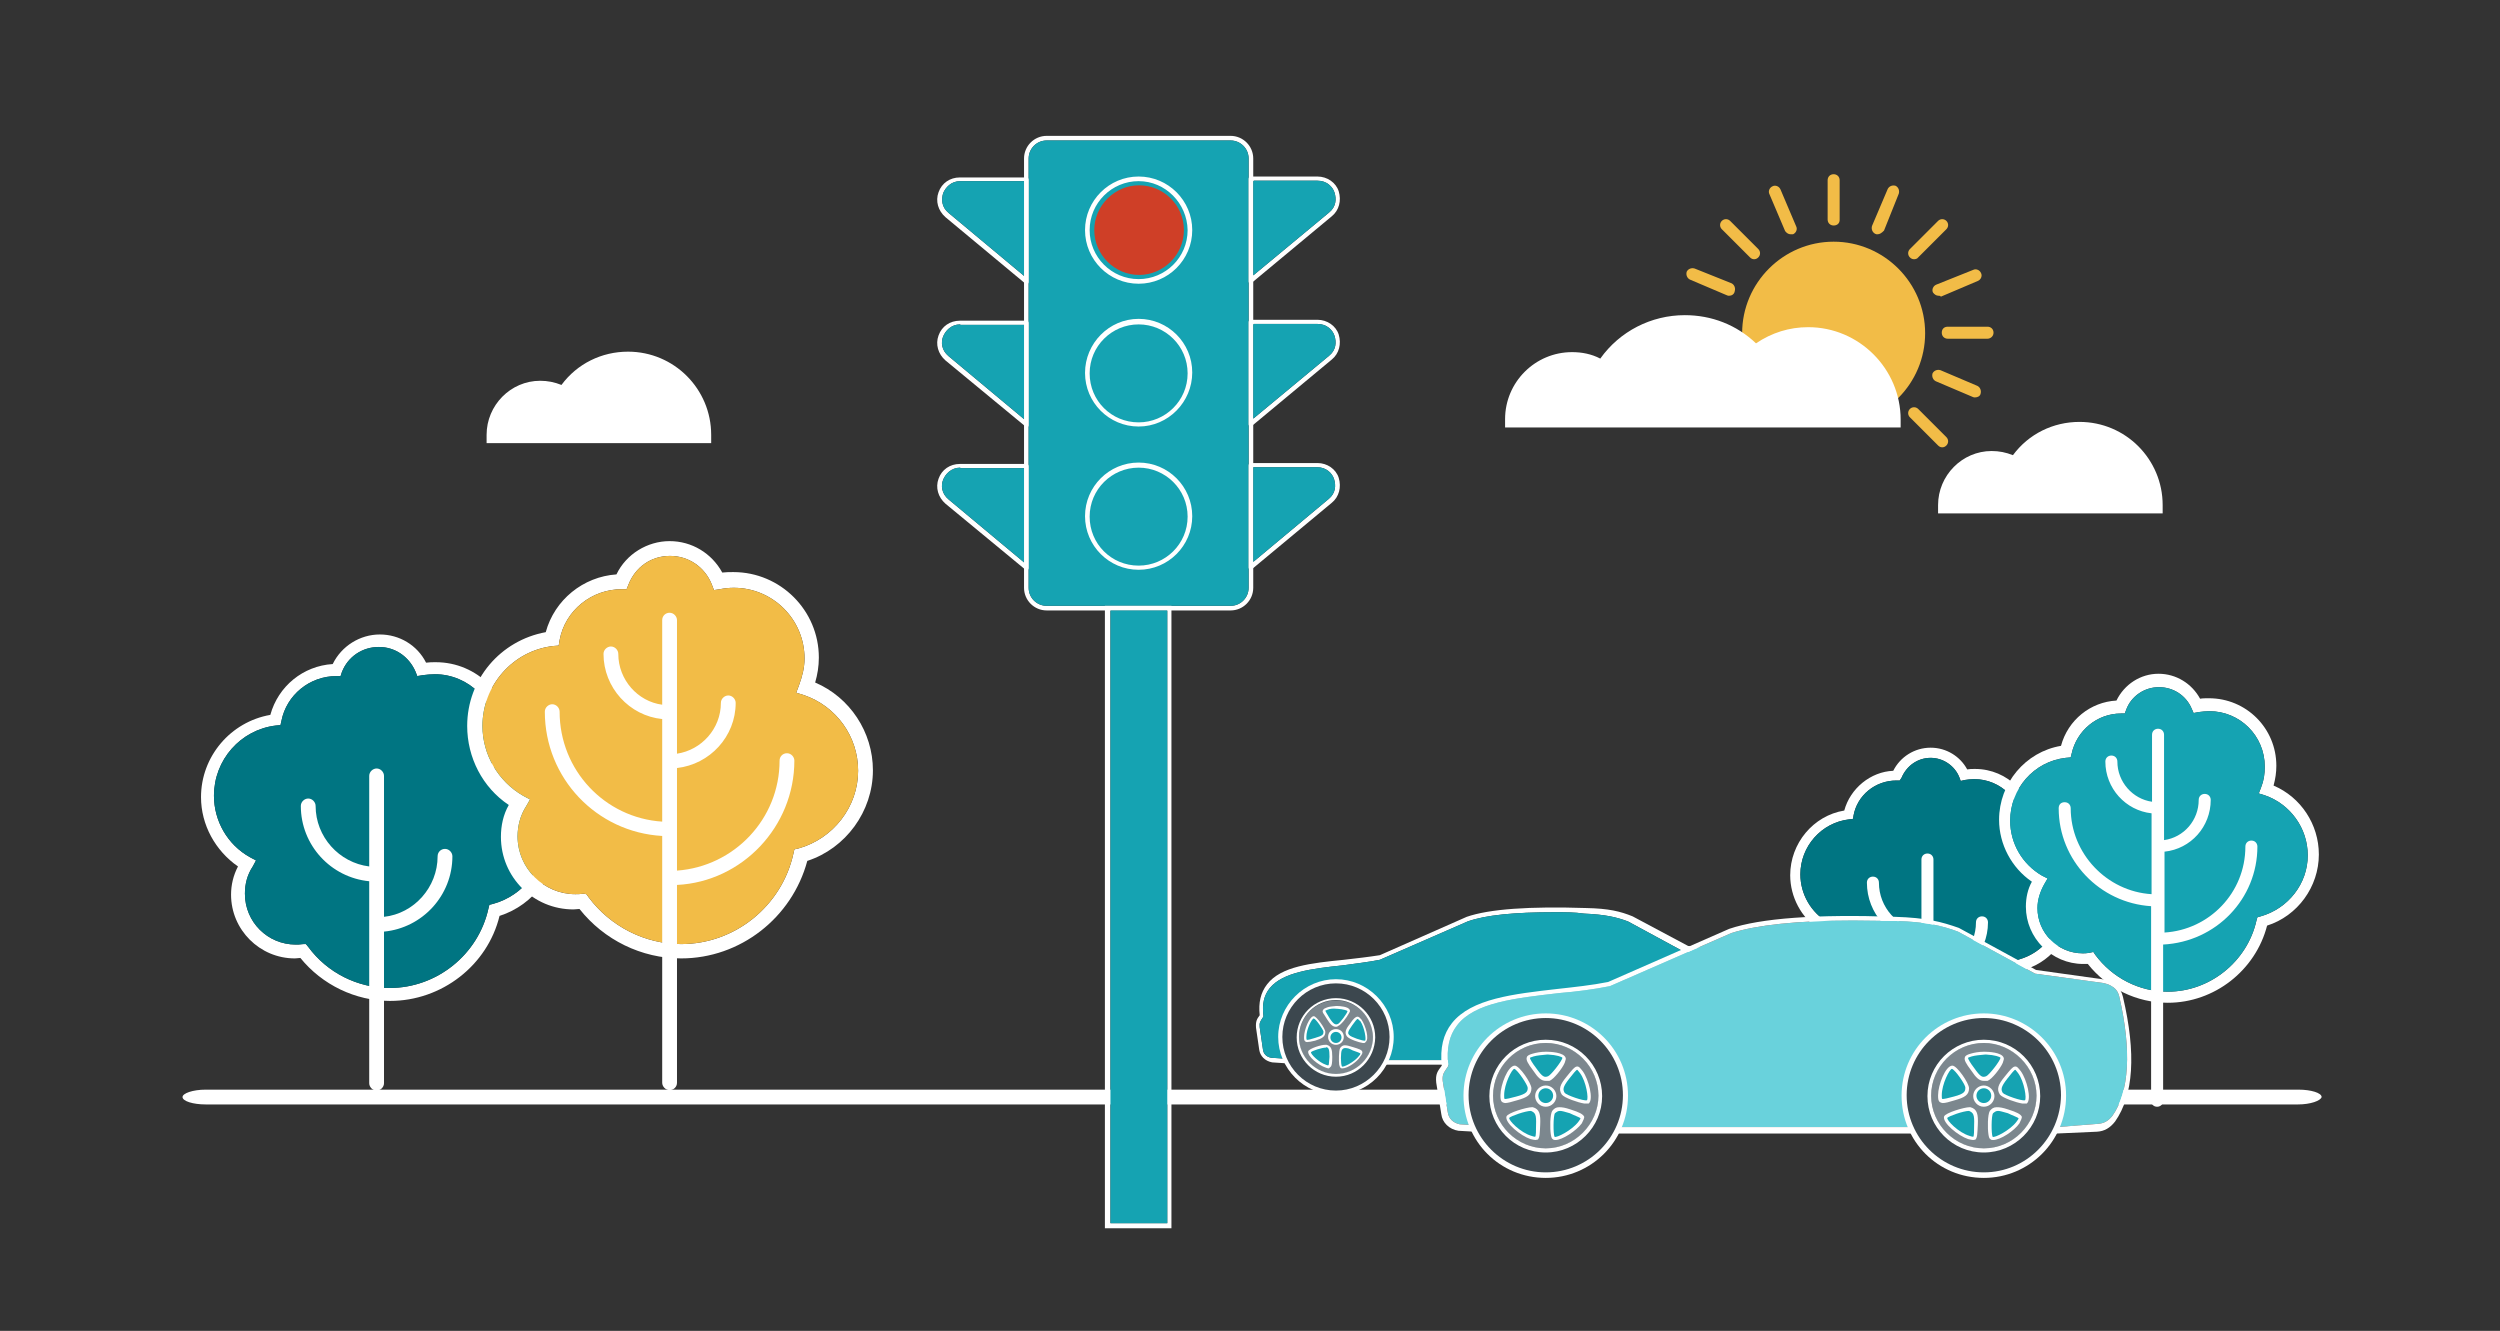 <?xml version="1.0" encoding="utf-8"?>
<!-- Generator: Adobe Illustrator 20.1.0, SVG Export Plug-In . SVG Version: 6.00 Build 0)  -->
<svg version="1.1" id="Layer_1" xmlns="http://www.w3.org/2000/svg" xmlns:xlink="http://www.w3.org/1999/xlink" x="0px" y="0px"
	 viewBox="0 0 541 288" style="enable-background:new 0 0 541 288;" xml:space="preserve">
<rect x="0" y="0" width="541" height="288" fill="#333333" stroke="none"/>
<style type="text/css">
	.st0{fill:none;}
	.st1{fill:#FFFFFF;}
	.st2{fill:#007582;}
	.st3{fill:#F2BC47;}
	.st4{fill:#15A3B2;}
	.st5{fill:#3C474E;}
	.st6{fill:#CF3F27;}
	.st7{fill:#7C878E;}
	.st8{fill:#69D2DC;}
</style>
<g id="Layer_2">
</g>
<g id="Layer_4">
</g>
<g id="Layer_1_1_">
	<path class="st0" d="M66.2,204.3l0.5,0.6c4.1,5.6,10.7,8.9,17.6,8.9c10.2,0,19.2-7.2,21.4-17.2l0.2-0.8l0.8-0.2
		c6.6-1.8,11.3-7.9,11.3-14.8c0-6.6-4.2-12.4-10.4-14.5l-1.4-0.5l0.5-1.4c0.6-1.6,0.9-3.4,0.9-5c0-7.4-6.1-13.5-13.5-13.5
		c-0.8,0-1.8,0.1-2.6,0.2l-1.2,0.2l-0.4-1c-1.4-3.2-4.4-5.3-7.9-5.3c-3.6,0-6.7,2.1-8,5.4l-0.3,0.9h-0.9l0,0
		c-5.8,0-10.8,4.1-11.9,9.7l-0.2,0.9l-1,0.1c-7.6,0.9-13.4,7.4-13.4,15.2c0,5.4,2.9,10.6,7.8,13.3l1.3,0.7l-0.7,1.3
		c-1.2,1.8-1.7,3.8-1.7,5.9c0,6.1,4.9,11,11,11c0.4,0,0.9,0,1.6-0.1L66.2,204.3z"/>
	<path class="st1" d="M84.4,216.6c-7.5,0-14.7-3.5-19.4-9.3c-0.4,0-0.7,0.1-1.2,0.1c-7.6,0-13.8-6.2-13.8-13.8
		c0-2.1,0.5-4.2,1.5-6.1c-4.9-3.4-8-9-8-15c0-8.8,6.4-16.3,15-17.8c1.7-6.2,7.1-10.6,13.5-11c1.9-3.9,5.9-6.4,10.2-6.4
		c4.2,0,8.1,2.3,10,6.1c0.7-0.1,1.4-0.1,2.1-0.1c9,0,16.2,7.3,16.2,16.2c0,1.6-0.2,3.2-0.7,4.7c6.6,2.8,10.9,9.3,10.9,16.7
		c0,7.9-5.1,14.9-12.6,17.3C105.5,208.9,95.6,216.6,84.4,216.6z M66.2,204.3l0.5,0.6c4.1,5.6,10.7,8.9,17.6,8.9
		c10.2,0,19.2-7.2,21.4-17.2l0.2-0.8l0.8-0.2c6.6-1.8,11.3-7.9,11.3-14.8c0-6.6-4.2-12.4-10.4-14.5l-1.4-0.5l0.5-1.4
		c0.6-1.6,0.9-3.4,0.9-5c0-7.4-6.1-13.5-13.5-13.5c-0.8,0-1.8,0.1-2.6,0.2l-1.2,0.2l-0.4-1c-1.4-3.2-4.4-5.3-7.9-5.3
		c-3.6,0-6.7,2.1-8,5.4l-0.3,0.9h-0.9l0,0c-5.8,0-10.8,4.1-11.9,9.7l-0.2,0.9l-1,0.1c-7.6,0.9-13.4,7.4-13.4,15.2
		c0,5.4,2.9,10.6,7.8,13.3l1.3,0.7l-0.7,1.3c-1.2,1.8-1.7,3.8-1.7,5.9c0,6.1,4.9,11,11,11c0.4,0,0.9,0,1.6-0.1L66.2,204.3z"/>
	<path class="st2" d="M66.2,204.3l0.5,0.6c4.1,5.6,10.7,8.9,17.6,8.9c10.2,0,19.2-7.2,21.4-17.2l0.2-0.8l0.8-0.2
		c6.6-1.8,11.3-7.9,11.3-14.8c0-6.6-4.2-12.4-10.4-14.5l-1.4-0.5l0.5-1.4c0.6-1.6,0.9-3.4,0.9-5c0-7.4-6.1-13.5-13.5-13.5
		c-0.8,0-1.8,0.1-2.6,0.2l-1.2,0.2l-0.4-1c-1.4-3.2-4.4-5.3-7.9-5.3c-3.6,0-6.7,2.1-8,5.4l-0.3,0.9h-0.9l0,0
		c-5.8,0-10.8,4.1-11.9,9.7l-0.2,0.9l-1,0.1c-7.6,0.9-13.4,7.4-13.4,15.2c0,5.4,2.9,10.6,7.8,13.3l1.3,0.7l-0.7,1.3
		c-1.2,1.8-1.7,3.8-1.7,5.9c0,6.1,4.9,11,11,11c0.4,0,0.9,0,1.6-0.1L66.2,204.3z"/>
	<path class="st0" d="M147.4,207.4c-8.6,0-16.7-4-22-10.7c-0.4,0-0.8,0.1-1.3,0.1c-8.7,0-15.7-7-15.7-15.7c0-2.4,0.5-4.8,1.7-6.9
		c-5.7-3.8-9-10.3-9-17.1c0-10.1,7.2-18.5,17-20.3c1.9-7,8.1-12,15.3-12.5c2.1-4.4,6.7-7.2,11.5-7.2c4.8,0,9.1,2.6,11.4,6.8
		c0.8-0.1,1.6-0.1,2.4-0.1c10.2,0,18.5,8.3,18.5,18.5c0,1.9-0.3,3.7-0.8,5.4c7.5,3.2,12.5,10.7,12.5,19c0,8.9-5.9,16.9-14.2,19.6
		C171.4,198.6,160.2,207.4,147.4,207.4"/>
	<path class="st0" d="M126.9,193.5l0.5,0.7c4.7,6.3,12.2,10.1,20,10.1c11.6,0,21.8-8.2,24.3-19.6l0.2-0.9l0.9-0.2
		c7.5-2.1,12.9-9,12.9-16.8c0-7.4-4.7-14-11.8-16.4l-1.6-0.5l0.6-1.6c0.7-1.9,1.2-3.8,1.2-5.8c0-8.5-6.9-15.3-15.3-15.3
		c-1,0-2,0.1-3,0.3l-1.3,0.2l-0.5-1.3c-1.5-3.7-5-6.1-9-6.1c-4.1,0-7.5,2.4-9,6.2l-0.4,1h-1l0,0c-6.6,0-12.3,4.6-13.5,11l-0.2,1.2
		l-1.2,0.1c-8.7,1-15.3,8.5-15.3,17.3c0,6.2,3.4,12,8.8,15.1l1.5,0.8l-0.8,1.4c-1.3,2-1.9,4.3-1.9,6.6c0,6.9,5.7,12.5,12.5,12.5
		c0.5,0,1,0,1.8-0.1L126.9,193.5z"/>
	<path class="st0" d="M81.4,236c-0.8,0-1.6-0.7-1.6-1.6v-66.5c0-0.8,0.7-1.6,1.6-1.6s1.6,0.7,1.6,1.6v66.5
		C83.1,235.3,82.4,236,81.4,236"/>
	<path class="st0" d="M81.4,190.9c-9,0-16.3-7.3-16.3-16.3c0-0.8,0.7-1.6,1.6-1.6c0.8,0,1.6,0.7,1.6,1.6c0,7.3,6,13.2,13.2,13.2
		c0.8,0,1.6,0.7,1.6,1.6C83.1,190.1,82.4,190.9,81.4,190.9"/>
	<path class="st0" d="M81.4,201.7c-0.8,0-1.6-0.7-1.6-1.6c0-0.8,0.7-1.6,1.6-1.6c7.3,0,13.2-6,13.2-13.2c0-0.8,0.7-1.6,1.6-1.6
		s1.6,0.7,1.6,1.6C97.9,194.3,90.5,201.7,81.4,201.7"/>
	<path class="st0" d="M147.4,207.4c-8.6,0-16.7-4-22-10.7c-0.4,0-0.8,0.1-1.3,0.1c-8.7,0-15.7-7-15.7-15.7c0-2.4,0.5-4.8,1.7-6.9
		c-5.7-3.8-9-10.3-9-17.1c0-10.1,7.2-18.5,17-20.3c1.9-7,8.1-12,15.3-12.5c2.1-4.4,6.7-7.2,11.5-7.2c4.8,0,9.1,2.6,11.4,6.8
		c0.8-0.1,1.6-0.1,2.4-0.1c10.2,0,18.5,8.3,18.5,18.5c0,1.9-0.3,3.7-0.8,5.4c7.5,3.2,12.5,10.7,12.5,19c0,8.9-5.9,16.9-14.2,19.6
		C171.4,198.6,160.2,207.4,147.4,207.4"/>
	<path class="st1" d="M97.9,185.3c0-0.8-0.7-1.6-1.6-1.6s-1.6,0.7-1.6,1.6c0,6.7-5.1,12.4-11.6,13.1v-30.5c0-0.8-0.7-1.6-1.6-1.6
		c-0.8,0-1.6,0.7-1.6,1.6v19.6c-6.5-0.8-11.6-6.4-11.6-13.1c0-0.8-0.7-1.6-1.6-1.6c-0.8,0-1.6,0.7-1.6,1.6c0,8.5,6.5,15.5,14.8,16.3
		v43.7c0,0.8,0.7,1.6,1.6,1.6c0.8,0,1.6-0.7,1.6-1.6v-32.8C91.4,200.8,97.9,193.8,97.9,185.3z"/>
	<path class="st1" d="M147.4,207.4c-8.6,0-16.7-4-22-10.7c-0.4,0-0.8,0.1-1.3,0.1c-8.7,0-15.7-7-15.7-15.7c0-2.4,0.5-4.8,1.7-6.9
		c-5.7-3.8-9-10.3-9-17.1c0-10.1,7.2-18.5,17-20.3c1.9-7,8.1-12,15.3-12.5c2.1-4.4,6.7-7.2,11.5-7.2c4.8,0,9.1,2.6,11.4,6.8
		c0.8-0.1,1.6-0.1,2.4-0.1c10.2,0,18.5,8.3,18.5,18.5c0,1.9-0.3,3.7-0.8,5.4c7.5,3.2,12.5,10.7,12.5,19c0,8.9-5.9,16.9-14.2,19.6
		C171.4,198.6,160.2,207.4,147.4,207.4z M126.9,193.5l0.5,0.7c4.7,6.3,12.2,10.1,20,10.1c11.6,0,21.8-8.2,24.3-19.6l0.2-0.9l0.9-0.2
		c7.5-2.1,12.9-9,12.9-16.8c0-7.4-4.7-14-11.8-16.4l-1.6-0.5l0.6-1.6c0.7-1.9,1.2-3.8,1.2-5.8c0-8.5-6.9-15.3-15.3-15.3
		c-1,0-2,0.1-3,0.3l-1.3,0.2l-0.5-1.3c-1.5-3.7-5-6.1-9-6.1c-4.1,0-7.5,2.4-9,6.2l-0.4,1h-1l0,0c-6.6,0-12.3,4.6-13.5,11l-0.2,1.2
		l-1.2,0.1c-8.7,1-15.3,8.5-15.3,17.3c0,6.2,3.4,12,8.8,15.1l1.5,0.8l-0.8,1.4c-1.3,2-1.9,4.3-1.9,6.6c0,6.9,5.7,12.5,12.5,12.5
		c0.5,0,1,0,1.8-0.1L126.9,193.5z"/>
	<path class="st3" d="M126.9,193.5l0.5,0.7c4.7,6.3,12.2,10.1,20,10.1c11.6,0,21.8-8.2,24.3-19.6l0.2-0.9l0.9-0.2
		c7.5-2.1,12.9-9,12.9-16.8c0-7.4-4.7-14-11.8-16.4l-1.6-0.5l0.6-1.6c0.7-1.9,1.2-3.8,1.2-5.8c0-8.5-6.9-15.3-15.3-15.3
		c-1,0-2,0.1-3,0.3l-1.3,0.2l-0.5-1.3c-1.5-3.7-5-6.1-9-6.1c-4.1,0-7.5,2.4-9,6.2l-0.4,1h-1l0,0c-6.6,0-12.3,4.6-13.5,11l-0.2,1.2
		l-1.2,0.1c-8.7,1-15.3,8.5-15.3,17.3c0,6.2,3.4,12,8.8,15.1l1.5,0.8l-0.8,1.4c-1.3,2-1.9,4.3-1.9,6.6c0,6.9,5.7,12.5,12.5,12.5
		c0.5,0,1,0,1.8-0.1L126.9,193.5z"/>
	<path class="st1" d="M171.9,164.6c0-0.8-0.7-1.6-1.6-1.6s-1.6,0.7-1.6,1.6c0,12.6-9.8,22.9-22.2,23.8v-22.2
		c7.1-0.8,12.7-6.8,12.7-14.1c0-0.8-0.7-1.6-1.6-1.6c-0.8,0-1.6,0.7-1.6,1.6c0,5.6-4.2,10.2-9.5,11v-28.9c0-0.8-0.7-1.6-1.6-1.6
		s-1.6,0.7-1.6,1.6v18.3c-5.3-0.7-9.5-5.4-9.5-11c0-0.8-0.7-1.6-1.6-1.6c-0.8,0-1.6,0.7-1.6,1.6c0,7.3,5.6,13.4,12.7,14.1v22.2
		c-12.4-0.8-22.2-11.1-22.2-23.8c0-0.8-0.7-1.6-1.6-1.6c-0.8,0-1.6,0.7-1.6,1.6c0,14.4,11.2,26.1,25.4,26.9v53.4
		c0,0.8,0.7,1.6,1.6,1.6s1.6-0.7,1.6-1.6v-42.8C160.6,190.8,171.9,178.9,171.9,164.6z"/>
	<path class="st1" d="M419.5,224.2c-5.9,0-11.5-2.7-15.2-7.3c-0.3,0-0.6,0-0.9,0c-6,0-10.9-4.9-10.9-10.9c0-1.7,0.4-3.4,1.2-4.8
		c-3.9-2.6-6.3-7.1-6.3-11.8c0-6.9,5-12.9,11.7-14c1.3-4.8,5.7-8.4,10.6-8.6c1.5-3,4.6-5,8.1-5c3.4,0,6.4,1.9,7.9,4.7
		c0.5-0.1,1-0.1,1.7-0.1c7.1,0,12.8,5.8,12.8,12.8c0,1.3-0.2,2.5-0.5,3.8c5.2,2.2,8.6,7.3,8.6,13.1c0,6.2-4,11.7-9.8,13.6
		C436.1,218.1,428.3,224.2,419.5,224.2z M405.2,214.4l0.4,0.5c3.2,4.4,8.4,7,13.8,7c8.1,0,15.1-5.7,16.9-13.5l0.1-0.6l0.6-0.2
		c5.2-1.5,8.9-6.2,8.9-11.6c0-5.1-3.2-9.7-8.2-11.4l-1-0.4l0.4-1c0.5-1.3,0.7-2.6,0.7-4c0-5.9-4.8-10.6-10.6-10.6
		c-0.7,0-1.4,0.1-2.1,0.2l-0.8,0.2l-0.3-0.8c-1-2.5-3.5-4.2-6.2-4.2c-2.8,0-5.2,1.7-6.3,4.3l-0.4,0.6h-0.7l0,0
		c-4.6,0-8.5,3.2-9.3,7.6l-0.1,0.7l-0.8,0.1c-6.1,0.7-10.6,5.9-10.6,11.9c0,4.3,2.3,8.3,6.1,10.5l0.9,0.5l-0.6,0.9
		c-0.8,1.4-1.4,2.9-1.4,4.6c0,4.8,3.9,8.7,8.7,8.7c0.4,0,0.7,0,1.3-0.1L405.2,214.4z"/>
	<path class="st2" d="M405.2,214.4l0.4,0.5c3.2,4.4,8.4,7,13.8,7c8.1,0,15.1-5.7,16.9-13.5l0.1-0.6l0.6-0.2
		c5.2-1.5,8.9-6.2,8.9-11.6c0-5.1-3.2-9.7-8.2-11.4l-1-0.4l0.4-1c0.5-1.3,0.7-2.6,0.7-4c0-5.9-4.8-10.6-10.6-10.6
		c-0.7,0-1.4,0.1-2.1,0.2l-0.8,0.2l-0.3-0.8c-1-2.5-3.5-4.2-6.2-4.2c-2.8,0-5.2,1.7-6.3,4.3l-0.4,0.6h-0.7l0,0
		c-4.6,0-8.5,3.2-9.3,7.6l-0.1,0.7l-0.8,0.1c-6.1,0.7-10.6,5.9-10.6,11.9c0,4.3,2.3,8.3,6.1,10.5l0.9,0.5l-0.6,0.9
		c-0.8,1.4-1.4,2.9-1.4,4.6c0,4.8,3.9,8.7,8.7,8.7c0.4,0,0.7,0,1.3-0.1L405.2,214.4z"/>
	<path class="st0" d="M417.2,239.5c-0.7,0-1.3-0.5-1.3-1.3v-52.4c0-0.7,0.5-1.3,1.3-1.3c0.7,0,1.3,0.5,1.3,1.3v52.4
		C418.4,239,417.9,239.5,417.2,239.5"/>
	<path class="st0" d="M417.2,203.9c-7.1,0-12.9-5.8-12.9-12.9c0-0.7,0.5-1.3,1.3-1.3c0.7,0,1.3,0.5,1.3,1.3
		c0,5.8,4.7,10.4,10.4,10.4c0.7,0,1.3,0.5,1.3,1.3C418.4,203.3,417.9,203.9,417.2,203.9"/>
	<path class="st0" d="M417.2,212.5c-0.7,0-1.3-0.5-1.3-1.3s0.5-1.3,1.3-1.3c5.8,0,10.4-4.7,10.4-10.4c0-0.7,0.5-1.3,1.3-1.3
		c0.7,0,1.3,0.5,1.3,1.3C430.2,206.7,424.3,212.5,417.2,212.5"/>
	<path class="st1" d="M430.2,199.6c0-0.7-0.5-1.3-1.3-1.3c-0.7,0-1.3,0.5-1.3,1.3c0,5.3-4,9.7-9.2,10.4v-24c0-0.7-0.5-1.3-1.3-1.3
		c-0.7,0-1.3,0.5-1.3,1.3v15.4c-5.1-0.6-9.2-5-9.2-10.4c0-0.7-0.5-1.3-1.3-1.3c-0.7,0-1.3,0.5-1.3,1.3c0,6.7,5.1,12.3,11.6,12.9
		v34.4c0,0.7,0.5,1.3,1.3,1.3c0.7,0,1.3-0.5,1.3-1.3v-25.9C425,211.7,430.2,206.3,430.2,199.6z"/>
	<path class="st1" d="M469.1,217c-6.7,0-13.1-3.1-17.3-8.4c-0.3,0-0.7,0-1,0c-6.8,0-12.4-5.6-12.4-12.4c0-1.9,0.4-3.8,1.3-5.4
		c-4.4-3-7.1-8.1-7.1-13.4c0-7.9,5.7-14.7,13.4-16c1.5-5.6,6.4-9.5,12-9.8c1.7-3.5,5.2-5.8,9.1-5.8c3.8,0,7.2,2.1,9,5.4
		c0.6-0.1,1.3-0.1,1.9-0.1c8.1,0,14.6,6.5,14.6,14.6c0,1.5-0.2,2.8-0.6,4.3c5.9,2.5,9.8,8.4,9.8,14.9c0,7-4.6,13.3-11.2,15.4
		C488.1,210,479.2,217,469.1,217z M453,206l0.4,0.6c3.7,5,9.5,8,15.7,8c9.1,0,17.2-6.5,19.2-15.4l0.2-0.7l0.7-0.2
		c6-1.7,10.2-7.1,10.2-13.2c0-5.9-3.8-11.1-9.3-13l-1.3-0.4l0.5-1.3c0.6-1.5,0.8-2.9,0.8-4.5c0-6.7-5.4-12-12-12
		c-0.7,0-1.6,0.1-2.4,0.2l-1,0.2l-0.4-0.9c-1.2-2.9-4-4.7-7.1-4.7s-6,1.9-7.1,4.9l-0.3,0.8h-0.8l0,0c-5.2,0-9.6,3.7-10.7,8.7
		l-0.2,0.8L447,164c-6.9,0.8-12,6.7-12,13.6c0,4.9,2.6,9.4,6.9,11.9l1.2,0.6l-0.7,1.2c-0.9,1.6-1.5,3.4-1.5,5.2
		c0,5.4,4.4,9.8,9.8,9.8c0.4,0,0.8,0,1.4-0.1L453,206z"/>
	<path class="st4" d="M453,206l0.4,0.6c3.7,5,9.5,8,15.7,8c9.1,0,17.2-6.5,19.2-15.4l0.2-0.7l0.7-0.2c6-1.7,10.2-7.1,10.2-13.2
		c0-5.9-3.8-11.1-9.3-13l-1.3-0.4l0.5-1.3c0.6-1.5,0.8-2.9,0.8-4.5c0-6.7-5.4-12-12-12c-0.7,0-1.6,0.1-2.4,0.2l-1,0.2l-0.4-0.9
		c-1.2-2.9-4-4.7-7.1-4.7s-6,1.9-7.1,4.9l-0.3,0.8h-0.8l0,0c-5.2,0-9.6,3.7-10.7,8.7l-0.2,0.8L447,164c-6.9,0.8-12,6.7-12,13.6
		c0,4.9,2.6,9.4,6.9,11.9l1.2,0.6l-0.7,1.2c-0.9,1.6-1.5,3.4-1.5,5.2c0,5.4,4.4,9.8,9.8,9.8c0.4,0,0.8,0,1.4-0.1L453,206z"/>
	<path class="st1" d="M488.5,183.2c0-0.7-0.5-1.3-1.3-1.3c-0.7,0-1.3,0.5-1.3,1.3c0,10-7.8,18-17.5,18.6v-17.5
		c5.7-0.6,10-5.4,10-11.2c0-0.7-0.5-1.3-1.3-1.3c-0.7,0-1.3,0.5-1.3,1.3c0,4.4-3.2,8.1-7.5,8.7V159c0-0.7-0.5-1.3-1.3-1.3
		c-0.7,0-1.3,0.5-1.3,1.3v14.5c-4.2-0.6-7.5-4.3-7.5-8.7c0-0.7-0.5-1.3-1.3-1.3c-0.7,0-1.3,0.5-1.3,1.3c0,5.8,4.4,10.6,10,11.2v17.5
		c-9.7-0.6-17.5-8.8-17.5-18.6c0-0.7-0.5-1.3-1.3-1.3s-1.3,0.5-1.3,1.3c0,11.3,8.9,20.5,20,21.2v42.1c0,0.7,0.5,1.3,1.3,1.3
		c0.7,0,1.3-0.5,1.3-1.3v-33.8C479.6,203.8,488.5,194.5,488.5,183.2z"/>
	<path class="st1" d="M497.3,239H44.5c-2.7,0-5-0.7-5-1.6c0-0.8,2.2-1.6,5-1.6h452.9c2.7,0,5,0.7,5,1.6
		C502.2,238.2,500,239,497.3,239"/>
	<path class="st3" d="M396.8,91.9C386,91.9,377,83,377,72.1s8.9-19.8,19.8-19.8c10.9,0,19.8,8.9,19.8,19.8
		C416.6,83,407.8,91.9,396.8,91.9"/>
	<path class="st3" d="M396.8,48.8c-0.7,0-1.3-0.5-1.3-1.3V39c0-0.7,0.5-1.3,1.3-1.3c0.7,0,1.3,0.5,1.3,1.3v8.6
		C398.1,48.3,397.6,48.8,396.8,48.8"/>
	<path class="st3" d="M387.5,50.7c-0.5,0-0.9-0.3-1.2-0.7l-3.4-8c-0.3-0.6,0-1.4,0.7-1.7c0.6-0.3,1.4,0,1.7,0.7l3.4,8
		c0.3,0.6,0,1.4-0.7,1.7C387.8,50.7,387.6,50.7,387.5,50.7"/>
	<path class="st3" d="M379.6,56.1c-0.3,0-0.6-0.1-0.9-0.4l-6.1-6.1c-0.5-0.5-0.5-1.3,0-1.8c0.5-0.5,1.3-0.5,1.8,0l6.1,6.1
		c0.5,0.5,0.5,1.3,0,1.8C380.2,56,379.9,56.1,379.6,56.1"/>
	<path class="st3" d="M374.2,64c-0.2,0-0.3,0-0.5-0.1l-8-3.4c-0.6-0.3-0.9-1-0.7-1.7c0.3-0.6,1-0.9,1.7-0.7l8,3.2
		c0.6,0.3,0.9,1,0.7,1.7C375.3,63.7,374.7,64,374.2,64"/>
	<path class="st3" d="M372.4,73.3h-8.6c-0.7,0-1.3-0.5-1.3-1.3s0.5-1.3,1.3-1.3h8.6c0.7,0,1.3,0.5,1.3,1.3S373.1,73.3,372.4,73.3"/>
	<path class="st3" d="M366.3,86c-0.5,0-0.9-0.3-1.2-0.7c-0.3-0.6,0-1.4,0.7-1.7l8-3.4c0.6-0.3,1.4,0,1.7,0.7c0.3,0.6,0,1.4-0.7,1.7
		l-8,3.4C366.6,86,366.5,86,366.3,86"/>
	<path class="st3" d="M420.3,96.8c-0.3,0-0.6-0.1-0.9-0.4l-6.1-6.1c-0.5-0.5-0.5-1.3,0-1.8c0.5-0.5,1.3-0.5,1.8,0l6.1,6.1
		c0.5,0.5,0.5,1.3,0,1.8C420.9,96.7,420.6,96.8,420.3,96.8"/>
	<path class="st3" d="M427.4,86c-0.2,0-0.3,0-0.5-0.1l-8-3.4c-0.6-0.3-0.9-1-0.7-1.7c0.3-0.6,1-0.9,1.7-0.7l8,3.4
		c0.6,0.3,0.9,1,0.7,1.7C428.5,85.7,428,86,427.4,86"/>
	<path class="st3" d="M430.1,73.3h-8.6c-0.7,0-1.3-0.5-1.3-1.3s0.5-1.3,1.3-1.3h8.6c0.7,0,1.3,0.5,1.3,1.3S430.7,73.3,430.1,73.3"/>
	<path class="st3" d="M419.5,64c-0.5,0-0.9-0.3-1.2-0.7c-0.3-0.6,0-1.4,0.7-1.7l8-3.2c0.6-0.3,1.4,0,1.7,0.7c0.3,0.6,0,1.4-0.7,1.7
		l-8,3.4C419.9,64,419.7,64,419.5,64"/>
	<path class="st3" d="M414.2,56.1c-0.3,0-0.6-0.1-0.9-0.4c-0.5-0.5-0.5-1.3,0-1.8l6.1-6.1c0.5-0.5,1.3-0.5,1.8,0s0.5,1.3,0,1.8
		l-6.1,6.1C414.9,56,414.5,56.1,414.2,56.1"/>
	<path class="st3" d="M406.3,50.7c-0.2,0-0.3,0-0.5-0.1c-0.6-0.3-0.9-1-0.7-1.7l3.4-8c0.3-0.6,1-0.9,1.7-0.7c0.6,0.3,0.9,1,0.7,1.7
		l-3.2,8C407.2,50.4,406.8,50.7,406.3,50.7"/>
	<path class="st1" d="M411.2,92.5h-85.5v-1.8c0-8,6.5-14.5,14.5-14.5c2.1,0,4.2,0.4,6.1,1.4c4.2-5.9,11-9.4,18.3-9.4
		c5.8,0,11.2,2.1,15.4,6.1c3.4-2.3,7.2-3.5,11.3-3.5c11,0,20,9,20,20v1.7H411.2z"/>
	<path class="st1" d="M468,111.1h-48.6v-1.8c0-6.4,5.2-11.7,11.6-11.7c1.6,0,3.1,0.3,4.6,0.9c3.4-4.6,8.7-7.2,14.4-7.2
		c10,0,18,8.1,18,18L468,111.1L468,111.1z"/>
	<path class="st1" d="M153.9,95.9h-48.6v-1.8c0-6.4,5.2-11.7,11.6-11.7c1.6,0,3.1,0.3,4.6,0.9c3.4-4.6,8.7-7.2,14.4-7.2
		c10,0,18,8.1,18,18V95.9z"/>
	<path class="st1" d="M368.1,230.4h-85.3l-7.5-0.5c-1.6-0.3-2.6-1.4-2.8-2.7l-0.7-4.8c-0.1-1.4,0.2-1.9,0.8-2.7
		c-0.3-2.7,0.2-4.9,1.6-6.7c3-3.9,9.6-4.6,16.6-5.3c2.6-0.3,5.3-0.6,7.8-1l18.8-8.3c4.9-1.7,13.6-2.3,25.9-1.9
		c4.8,0.1,7.3,0.7,10,1.8l12,6.4l10.2,1.5c2.3,0.3,3.1,1.8,3.4,2.8l0,0c2.1,8.9,1.7,15.4-1.3,19.5c-0.7,1-1.7,1.6-2.9,1.7
		L368.1,230.4z M336.5,197.4c-8.7,0-15,0.6-18.9,2l-19,8.3c-2.5,0.5-5.2,0.8-8,1.2c-6.7,0.7-13,1.5-15.8,4.9c-1.3,1.6-1.7,3.5-1.4,6
		v0.2l-0.2,0.3c-0.5,0.8-0.7,1-0.6,2l0.7,4.8c0.1,0.9,0.7,1.6,1.8,1.8l7.4,0.5h85.2l6.4-0.5c0.8-0.1,1.5-0.4,2.1-1.2
		c2.6-3.7,2.9-10.1,1-18.4l0,0c-0.2-1.2-1-1.7-2.4-1.9l-10.5-1.5l-12-6.5c-2.4-0.9-4.8-1.5-9.5-1.7
		C340.8,197.4,338.6,197.4,336.5,197.4z"/>
	<path class="st4" d="M336.5,197.4c-8.7,0-15,0.6-18.9,2l-19,8.3c-2.5,0.5-5.2,0.8-8,1.2c-6.7,0.7-13,1.5-15.8,4.9
		c-1.3,1.6-1.7,3.5-1.4,6v0.2l-0.2,0.3c-0.5,0.8-0.7,1-0.6,2l0.7,4.8c0.1,0.9,0.7,1.6,1.8,1.8l7.4,0.5h85.2l6.4-0.5
		c0.8-0.1,1.5-0.4,2.1-1.2c2.6-3.7,2.9-10.1,1-18.4l0,0c-0.2-1.2-1-1.7-2.4-1.9l-10.5-1.5l-12-6.5c-2.4-0.9-4.8-1.5-9.5-1.7
		C340.8,197.4,338.6,197.4,336.5,197.4z"/>
	<path class="st0" d="M280.8,224.5c0,4.5,3.7,8.3,8.3,8.3c4.5,0,8.3-3.7,8.3-8.3c0-4.5-3.7-8.3-8.3-8.3
		C284.4,216.2,280.8,219.9,280.8,224.5z"/>
	<path class="st1" d="M289.1,211.9c-6.8,0-12.5,5.6-12.5,12.5c0,6.8,5.6,12.5,12.5,12.5s12.5-5.6,12.5-12.5S295.9,211.9,289.1,211.9
		z"/>
	<path class="st5" d="M289.1,236c-6.4,0-11.6-5.2-11.6-11.6c0-6.4,5.2-11.6,11.6-11.6s11.6,5.2,11.6,11.6
		C300.7,230.8,295.4,236,289.1,236z"/>
	<path class="st1" d="M266.3,132.1h-39.8c-2.7,0-4.9-2.2-4.9-4.9V34.3c0-2.7,2.2-4.9,4.9-4.9h39.8c2.7,0,4.9,2.2,4.9,4.9v92.9
		C271.2,129.9,269,132.1,266.3,132.1z M226.5,30.4c-2.2,0-3.9,1.8-3.9,3.9v92.9c0,2.2,1.8,3.9,3.9,3.9h39.8c2.2,0,3.9-1.8,3.9-3.9
		V34.3c0-2.2-1.8-3.9-3.9-3.9H226.5z"/>
	<path class="st4" d="M226.5,30.4c-2.2,0-3.9,1.8-3.9,3.9v92.9c0,2.2,1.8,3.9,3.9,3.9h39.8c2.2,0,3.9-1.8,3.9-3.9V34.3
		c0-2.2-1.8-3.9-3.9-3.9H226.5z"/>
	<path class="st1" d="M246.4,61.4c-6.4,0-11.6-5.2-11.6-11.6s5.2-11.6,11.6-11.6c6.4,0,11.6,5.2,11.6,11.6S252.8,61.4,246.4,61.4z
		 M246.4,39.2c-5.8,0-10.6,4.7-10.6,10.6c0,5.8,4.7,10.6,10.6,10.6c5.8,0,10.6-4.7,10.6-10.6C256.9,44,252.2,39.2,246.4,39.2z"/>
	<path class="st1" d="M246.4,92.3c-6.4,0-11.6-5.2-11.6-11.6S240,69,246.4,69c6.4,0,11.6,5.2,11.6,11.6S252.8,92.3,246.4,92.3z
		 M246.4,70.2c-5.8,0-10.6,4.7-10.6,10.6c0,5.9,4.7,10.6,10.6,10.6c5.8,0,10.6-4.7,10.6-10.6C257,74.9,252.2,70.2,246.4,70.2z"/>
	<path class="st1" d="M246.4,123.3c-6.4,0-11.6-5.2-11.6-11.6s5.2-11.6,11.6-11.6c6.4,0,11.6,5.2,11.6,11.6S252.8,123.3,246.4,123.3
		z M246.4,101.2c-5.8,0-10.6,4.7-10.6,10.6c0,5.9,4.7,10.6,10.6,10.6c5.8,0,10.6-4.7,10.6-10.6C257,105.9,252.2,101.2,246.4,101.2z"
		/>
	<path class="st1" d="M222.1,61.4c-0.1,0-0.2,0-0.3-0.1L204.6,47c-1.6-1.4-2.2-3.5-1.5-5.4c0.7-2,2.5-3.2,4.6-3.2h14.4
		c0.3,0,0.5,0.2,0.5,0.5V61c0,0.2-0.1,0.4-0.3,0.5C222.2,61.3,222.1,61.4,222.1,61.4z M207.8,39.2c-2,0-3.2,1.4-3.7,2.6
		c-0.4,1.3-0.4,3,1.2,4.3l16.3,13.6V39.2H207.8z"/>
	<path class="st4" d="M207.8,39.2c-2,0-3.2,1.4-3.7,2.6c-0.4,1.3-0.4,3,1.2,4.3l16.3,13.6V39.2H207.8z"/>
	<path class="st1" d="M222.1,92.3c-0.1,0-0.2,0-0.3-0.1l-17.2-14.2c-1.6-1.4-2.2-3.5-1.5-5.4c0.7-2,2.5-3.2,4.6-3.2h14.4
		c0.3,0,0.5,0.2,0.5,0.5v22.1c0,0.2-0.1,0.4-0.3,0.5C222.2,92.3,222.1,92.3,222.1,92.3z M207.8,70.2c-2,0-3.2,1.4-3.7,2.6
		s-0.4,3,1.2,4.3l16.3,13.6V70.3h-13.8V70.2z"/>
	<path class="st4" d="M207.8,70.2c-2,0-3.2,1.4-3.7,2.6s-0.4,3,1.2,4.3l16.3,13.6V70.3h-13.8V70.2z"/>
	<path class="st1" d="M222.1,123.3c-0.1,0-0.2,0-0.3-0.1L204.6,109c-1.6-1.4-2.2-3.5-1.5-5.4c0.7-2,2.5-3.2,4.6-3.2h14.4
		c0.3,0,0.5,0.2,0.5,0.5v22c0,0.2-0.1,0.4-0.3,0.5C222.2,123.2,222.1,123.3,222.1,123.3z M207.8,101.2c-2,0-3.2,1.4-3.7,2.6
		s-0.4,3,1.2,4.3l16.3,13.6v-20.4h-13.8V101.2z"/>
	<path class="st4" d="M207.8,101.2c-2,0-3.2,1.4-3.7,2.6s-0.4,3,1.2,4.3l16.3,13.6v-20.4h-13.8V101.2z"/>
	<path class="st1" d="M270.7,61.4c-0.1,0-0.1,0-0.2,0c-0.2-0.1-0.3-0.3-0.3-0.5V38.7c0-0.3,0.2-0.5,0.5-0.5h14.4
		c2.1,0,4,1.3,4.6,3.2c0.6,2,0.1,4.1-1.5,5.4L271,61.1C270.9,61.3,270.8,61.4,270.7,61.4z M271.2,39.2v20.4L287.6,46
		c1.6-1.3,1.6-3,1.2-4.3s-1.7-2.6-3.7-2.6h-13.8V39.2z"/>
	<path class="st4" d="M271.2,39.2v20.4L287.6,46c1.6-1.3,1.6-3,1.2-4.3s-1.7-2.6-3.7-2.6h-13.8V39.2z"/>
	<path class="st1" d="M270.7,92.3c-0.1,0-0.1,0-0.2,0c-0.2-0.1-0.3-0.3-0.3-0.5V69.7c0-0.3,0.2-0.5,0.5-0.5h14.4
		c2.1,0,4,1.3,4.6,3.2c0.6,2,0.1,4.1-1.5,5.4L271,92.1C270.9,92.3,270.8,92.3,270.7,92.3z M271.2,70.2v20.4L287.6,77
		c1.6-1.3,1.6-3,1.2-4.3s-1.7-2.6-3.7-2.6h-13.8V70.2z"/>
	<path class="st4" d="M271.2,70.2v20.4L287.6,77c1.6-1.3,1.6-3,1.2-4.3s-1.7-2.6-3.7-2.6h-13.8V70.2z"/>
	<path class="st1" d="M270.7,123.3c-0.1,0-0.1,0-0.2,0c-0.2-0.1-0.3-0.3-0.3-0.5v-22.1c0-0.3,0.2-0.5,0.5-0.5h14.4
		c2.1,0,4,1.3,4.6,3.2c0.6,2,0.1,4.1-1.5,5.4L271,123.1C270.9,123.2,270.8,123.3,270.7,123.3z M271.2,101.2v20.4l16.3-13.6
		c1.6-1.3,1.6-3,1.2-4.3c-0.4-1.3-1.7-2.6-3.7-2.6h-13.8V101.2z"/>
	<path class="st4" d="M271.2,101.2v20.4l16.3-13.6c1.6-1.3,1.6-3,1.2-4.3c-0.4-1.3-1.7-2.6-3.7-2.6h-13.8V101.2z"/>
	<path class="st6" d="M256.2,49.8c0,5.3-4.4,9.7-9.7,9.7s-9.7-4.4-9.7-9.7s4.4-9.7,9.7-9.7S256.2,44.4,256.2,49.8"/>
	<path class="st1" d="M253.5,265.8h-14.4V131.1h14.4V265.8z M240.3,264.7h12.3V132.1h-12.3V264.7z"/>
	<rect x="240.3" y="132.1" class="st4" width="12.3" height="132.6"/>
	<circle class="st7" cx="289.1" cy="224.5" r="8"/>
	<path class="st1" d="M289.1,233c-4.7,0-8.5-3.8-8.5-8.5c0-4.7,3.8-8.5,8.5-8.5s8.5,3.8,8.5,8.5C297.5,229.2,293.8,233,289.1,233z
		 M290.5,231.2c-0.2,0-0.3,0-0.4-0.1c-0.1-0.1-0.2-0.3-0.3-0.7c-0.1-0.8-0.1-3,0.2-3.6c0.3-0.4,0.6-0.6,1-0.6s0.9,0.1,1.8,0.4
		c1.3,0.4,1.9,0.6,2,1c0.1,0.3-0.1,0.6-0.4,1l0,0C293.7,229.8,291.6,231.2,290.5,231.2z M287.5,231.2c-0.2,0-0.4-0.1-0.7-0.2
		c-1.5-0.5-3.9-2.4-3.7-3.5c0.2-0.6,3-1.5,3.8-1.4c0.1,0,0.1,0,0.2,0c1,0.3,1.2,1,1.2,2.6c0,1.4-0.1,2-0.4,2.2
		C287.7,231.1,287.6,231.2,287.5,231.2z M289.1,226.1c-0.9,0-1.7-0.7-1.7-1.7s0.7-1.7,1.7-1.7s1.7,0.7,1.7,1.7
		S290,226.1,289.1,226.1z M295.2,225.7c-0.1,0-0.2,0-0.3,0c-0.8-0.1-2.9-0.8-3.4-1.4c-0.6-0.8-0.3-1.6,0.6-2.7
		c0.8-1.2,1.2-1.5,1.6-1.6c0.4,0,0.6,0.3,0.9,0.6c0.9,1.3,1.8,4.3,0.9,4.9C295.4,225.7,295.3,225.7,295.2,225.7z M282.9,225.5
		c-0.2,0-0.3,0-0.4-0.1c-0.3-0.2-0.3-0.5-0.3-1c0-1.6,1.2-4.5,2.1-4.5c0.6,0,2.5,2.7,2.5,3.4c0,1-0.6,1.4-2.2,1.9
		C283.8,225.4,283.2,225.5,282.9,225.5z M289.1,222.2c-0.7,0-1.2-0.5-1.9-1.6c-0.7-1.2-1.2-1.6-0.9-2c0.1-0.3,0.4-0.4,0.9-0.6l0,0
		c0.5-0.2,1.2-0.2,1.9-0.3l0,0h0.3c0.4,0,2.5,0.1,2.7,0.9c0.1,0.2,0,0.4-0.2,0.7c-0.4,0.8-1.7,2.5-2.3,2.7
		C289.4,222.2,289.2,222.2,289.1,222.2z M289.1,216.4c-4.4,0-8,3.6-8,8s3.6,8,8,8c4.4,0,8-3.6,8-8
		C297,220.1,293.5,216.4,289.1,216.4z"/>
	<path class="st4" d="M291.1,226.8L291.1,226.8c-0.3,0-0.5,0.1-0.7,0.4c-0.3,0.4-0.3,3.1,0,3.6c0.3,0.2,2.6-0.9,3.7-2.3
		c0.1-0.1,0.3-0.4,0.3-0.5c0-0.1-0.8-0.4-1.7-0.7C292,226.9,291.6,226.8,291.1,226.8z"/>
	<path class="st4" d="M286.9,226.7c-0.8,0-3,0.7-3.2,1c-0.1,0.4,1.7,2.2,3.2,2.7c0.2,0.1,0.5,0.2,0.6,0.1c0.1-0.1,0.1-0.9,0.2-1.8
		l0,0c0-1.7-0.2-2-0.7-2.1C287,226.7,287,226.7,286.9,226.7L286.9,226.7z"/>
	<circle class="st4" cx="289.1" cy="224.5" r="1.2"/>
	<path class="st4" d="M293.8,220.5L293.8,220.5L293.8,220.5c-0.2,0-0.6,0.6-1.2,1.4c-1,1.4-1,1.7-0.6,2.1c0.3,0.4,2.9,1.3,3.4,1.2
		c0.3-0.2-0.1-2.8-1-4.2C294.1,220.8,293.9,220.5,293.8,220.5z"/>
	<path class="st4" d="M284.3,220.4c-0.4,0-1.6,2.3-1.6,4c0,0.2,0,0.6,0.1,0.6c0.1,0.1,0.9-0.1,1.8-0.4c1.7-0.5,1.8-0.7,1.8-1.4
		C286.3,222.8,284.8,220.5,284.3,220.4z"/>
	<path class="st4" d="M287.3,218.5c-0.2,0.1-0.5,0.2-0.5,0.2c0,0.1,0.4,0.8,0.9,1.6c0.9,1.4,1.3,1.5,1.8,1.3
		c0.4-0.1,2.1-2.4,2.1-2.8c0-0.1-0.8-0.4-2.2-0.5h-0.1C288.4,218.2,287.8,218.3,287.3,218.5L287.3,218.5z"/>
</g>
<g id="Layer_3">
</g>
<g id="Layer_5">
	<path class="st8" d="M401,199.2c-12.2,0-20.9,1-26.3,2.7l-26.3,11.5c-3.5,0.7-7.3,1.2-11,1.5c-9.4,1.1-18.3,2-22.1,7
		c-1.7,2.2-2.3,5-1.9,8.6v0.2l-0.2,0.3c-0.8,1.2-1.1,1.5-1,2.9l1.1,6.8c0.2,1.4,1.2,2.3,2.6,2.6l10.5,0.6h118.7l8.9-0.7
		c1.3-0.1,2.2-0.6,3.1-1.7c3.7-5.2,4.2-14.2,1.5-25.9l0,0c-0.4-1.6-1.5-2.5-3.6-2.9l-14.6-2l-16.7-9.1c-3.5-1.3-6.9-2.1-13.4-2.3
		C406.9,199.3,403.8,199.2,401,199.2z"/>
	<path class="st1" d="M444.9,245.3H326.2l-10.6-0.6c-2-0.3-3.5-1.8-3.7-3.6l-1.1-6.8c-0.2-1.9,0.3-2.5,1.2-3.7
		c-0.4-3.8,0.3-6.8,2.2-9.2c4.2-5.3,13.3-6.3,22.9-7.4c3.6-0.4,7.4-0.8,10.9-1.5l26.2-11.5c6.8-2.3,18.8-3.2,35.9-2.6
		c6.8,0.2,10.1,1.1,13.8,2.4l16.7,9.1l14.3,2c2.5,0.4,4,1.7,4.5,3.8c2.9,12.3,2.3,21.3-1.7,27c-1.1,1.4-2.3,2.1-3.9,2.2L444.9,245.3
		z M401,199.2c-12.2,0-20.9,1-26.3,2.7l-26.3,11.5c-3.5,0.7-7.3,1.2-11,1.5c-9.4,1.1-18.3,2-22.1,7c-1.7,2.2-2.3,5-1.9,8.6v0.2
		l-0.2,0.3c-0.8,1.2-1.1,1.5-1,2.9l1.1,6.8c0.2,1.4,1.2,2.3,2.6,2.6l10.5,0.6h118.7l8.9-0.7c1.3-0.1,2.2-0.6,3.1-1.7
		c3.7-5.2,4.2-14.2,1.5-25.9l0,0c-0.4-1.6-1.5-2.5-3.6-2.9l-14.6-2l-16.7-9.1c-3.5-1.3-6.9-2.1-13.4-2.3
		C406.9,199.3,403.8,199.2,401,199.2z"/>
	<path class="st1" d="M334.5,219.3c-9.8,0-17.8,7.9-17.8,17.8s7.9,17.8,17.8,17.8c9.8,0,17.8-7.9,17.8-17.8S344.3,219.3,334.5,219.3
		z"/>
	<path class="st5" d="M334.5,253.7c-9.2,0-16.7-7.5-16.7-16.7c0-9.2,7.5-16.7,16.7-16.7c9.2,0,16.7,7.5,16.7,16.7
		C351.2,246.2,343.7,253.7,334.5,253.7z"/>
	<circle class="st7" cx="334.5" cy="237.1" r="11.4"/>
	<path class="st1" d="M334.5,249.4c-6.8,0-12.2-5.5-12.2-12.2c0-6.8,5.5-12.2,12.2-12.2c6.8,0,12.2,5.5,12.2,12.2
		C346.7,243.9,341.2,249.4,334.5,249.4z M336.6,246.7c-0.2,0-0.4,0-0.6-0.2c-0.2-0.1-0.3-0.4-0.4-1c-0.2-1.3-0.2-4.3,0.3-5.1
		c0.4-0.5,0.8-0.8,1.5-0.8s1.3,0.1,2.5,0.5c1.9,0.6,2.6,1,2.9,1.5c0.1,0.4-0.2,0.8-0.5,1.5l0,0C341.1,244.7,338.1,246.7,336.6,246.7
		z M332.3,246.7c-0.3,0-0.6-0.1-1.1-0.2c-2.1-0.7-5.6-3.5-5.2-4.9c0.3-0.8,4.4-2,5.5-2c0.1,0,0.2,0,0.2,0c1.5,0.4,1.7,1.6,1.6,3.8
		c-0.1,2-0.1,2.7-0.5,3.2C332.6,246.6,332.4,246.7,332.3,246.7z M334.5,239.5c-1.3,0-2.3-1.1-2.3-2.3c0-1.3,1.1-2.3,2.3-2.3
		c1.3,0,2.3,1.1,2.3,2.3C336.8,238.4,335.8,239.5,334.5,239.5z M343.3,238.8c-0.1,0-0.3,0-0.5,0c-1.3-0.2-4.2-1.2-4.8-1.9
		c-0.8-1.2-0.4-2.2,1-3.9c1.3-1.6,1.7-2.1,2.2-2.2c0.5-0.1,0.8,0.4,1.3,1c1.3,1.8,2.4,6.1,1.3,7
		C343.7,238.8,343.5,238.8,343.3,238.8z M325.7,238.7c-0.2,0-0.4-0.1-0.6-0.2c-0.4-0.3-0.4-0.8-0.4-1.5c0-2.2,1.6-6.4,3.1-6.4
		c1,0,3.6,3.8,3.6,4.9c0,1.5-1,2-3.1,2.6C327,238.5,326.2,238.7,325.7,238.7z M334.5,233.9c-1,0-1.7-0.7-2.7-2.2
		c-1.2-1.6-1.6-2.3-1.4-2.9c0.1-0.4,0.6-0.6,1.3-0.8l0,0c0.7-0.2,1.7-0.4,2.7-0.4l0,0h0.4c0.6,0,3.6,0.1,4,1.3
		c0.1,0.2,0,0.5-0.2,1.1c-0.5,1.2-2.4,3.6-3.3,3.9C334.9,233.9,334.7,233.9,334.5,233.9z M334.5,225.7c-6.3,0-11.4,5.2-11.4,11.4
		c0,6.3,5.2,11.4,11.4,11.4c6.2,0,11.4-5.2,11.4-11.4C345.9,230.9,340.8,225.7,334.5,225.7z"/>
	<path class="st4" d="M337.6,240.4C337.6,240.4,337.5,240.4,337.6,240.4c-0.5,0-0.7,0.2-1.1,0.5c-0.4,0.5-0.4,4.5-0.1,5.1
		c0.4,0.3,3.8-1.4,5.2-3.3c0.1-0.2,0.5-0.6,0.4-0.7c-0.1-0.2-1.3-0.6-2.3-1.1C338.7,240.6,338,240.4,337.6,240.4z"/>
	<path class="st4" d="M331.3,240.4c-1.2,0-4.3,1.1-4.7,1.5c-0.2,0.5,2.4,3.2,4.8,3.9c0.2,0.1,0.7,0.2,0.8,0.2
		c0.2-0.1,0.2-1.4,0.2-2.5l0,0c0.1-2.4-0.2-2.7-1.1-3.1C331.5,240.4,331.4,240.4,331.3,240.4C331.4,240.4,331.4,240.4,331.3,240.4z"
		/>
	<circle class="st4" cx="334.5" cy="237.1" r="1.6"/>
	<path class="st4" d="M341.3,231.5L341.3,231.5L341.3,231.5c-0.2,0-1,1-1.7,1.9c-1.5,1.9-1.4,2.4-1,3.1c0.4,0.5,4.1,1.8,4.8,1.6
		c0.4-0.3-0.1-4-1.5-5.9C341.7,232,341.4,231.5,341.3,231.5z"/>
	<path class="st4" d="M327.7,231.3c-0.5,0-2.2,3.3-2.2,5.7c0,0.3,0,0.8,0.1,0.8c0.2,0.1,1.4-0.2,2.5-0.5c2.3-0.6,2.5-1.1,2.5-1.9
		C330.6,234.8,328.4,231.5,327.7,231.3z"/>
	<path class="st4" d="M331.9,228.6c-0.2,0.1-0.7,0.2-0.8,0.3c-0.1,0.2,0.6,1.3,1.3,2.2c1.4,2,1.8,2.1,2.6,1.8c0.6-0.2,3.1-3.4,3.1-4
		c-0.1-0.2-1.2-0.6-3.1-0.7h-0.2C333.7,228.3,332.6,228.4,331.9,228.6L331.9,228.6z"/>
	<path class="st1" d="M429.3,219.3c-9.8,0-17.8,7.9-17.8,17.8s7.9,17.8,17.8,17.8c9.8,0,17.8-7.9,17.8-17.8
		C447.1,227.2,439,219.3,429.3,219.3z"/>
	<path class="st5" d="M429.3,253.7c-9.2,0-16.7-7.5-16.7-16.7c0-9.2,7.5-16.7,16.7-16.7c9.2,0,16.7,7.5,16.7,16.7
		C445.9,246.2,438.5,253.7,429.3,253.7z"/>
	<circle class="st7" cx="429.3" cy="237.1" r="11.4"/>
	<path class="st1" d="M429.3,249.4c-6.8,0-12.2-5.5-12.2-12.2c0-6.8,5.5-12.2,12.2-12.2c6.8,0,12.2,5.5,12.2,12.2
		C441.5,243.9,436,249.4,429.3,249.4z M431.3,246.7c-0.2,0-0.4,0-0.6-0.2c-0.2-0.1-0.3-0.4-0.4-1c-0.2-1.3-0.2-4.3,0.3-5.1
		c0.4-0.5,0.8-0.8,1.5-0.8s1.3,0.1,2.5,0.5c1.9,0.6,2.6,1,2.9,1.5c0.1,0.4-0.2,0.8-0.5,1.5l0,0C435.9,244.7,432.9,246.7,431.3,246.7
		z M427,246.7c-0.3,0-0.6-0.1-1.1-0.2c-2.1-0.7-5.6-3.5-5.2-4.9c0.3-0.8,4.4-2,5.5-2c0.1,0,0.2,0,0.2,0c1.5,0.4,1.7,1.6,1.6,3.8
		c-0.1,2-0.1,2.7-0.5,3.2C427.4,246.6,427.2,246.7,427,246.7z M429.3,239.5c-1.3,0-2.3-1.1-2.3-2.3c0-1.3,1.1-2.3,2.3-2.3
		s2.3,1.1,2.3,2.3C431.6,238.4,430.6,239.5,429.3,239.5z M438.1,238.8c-0.1,0-0.3,0-0.5,0c-1.3-0.2-4.2-1.2-4.8-1.9
		c-0.8-1.2-0.4-2.2,1-3.9c1.3-1.6,1.7-2.1,2.2-2.2c0.5-0.1,0.8,0.4,1.3,1c1.3,1.8,2.4,6.1,1.3,7
		C438.5,238.8,438.3,238.8,438.1,238.8z M420.4,238.7c-0.2,0-0.4-0.1-0.6-0.2c-0.4-0.3-0.4-0.8-0.4-1.5c0-2.2,1.6-6.4,3.1-6.4
		c1,0,3.6,3.8,3.6,4.9c0,1.5-1,2-3.1,2.6C421.7,238.5,421,238.7,420.4,238.7z M429.3,233.9c-1,0-1.7-0.7-2.7-2.2
		c-1.2-1.6-1.6-2.3-1.4-2.9c0.1-0.4,0.6-0.6,1.3-0.8l0,0c0.7-0.2,1.7-0.4,2.7-0.4l0,0h0.4c0.6,0,3.6,0.1,4,1.3
		c0.1,0.2,0,0.5-0.2,1.1c-0.5,1.2-2.4,3.6-3.3,3.9C429.7,233.9,429.5,233.9,429.3,233.9z M429.3,225.7c-6.3,0-11.4,5.2-11.4,11.4
		c0,6.3,5.2,11.4,11.4,11.4c6.3,0,11.4-5.2,11.4-11.4C440.7,230.9,435.5,225.7,429.3,225.7z"/>
	<path class="st4" d="M432.4,240.4C432.3,240.4,432.3,240.4,432.4,240.4c-0.5,0-0.7,0.2-1.1,0.5c-0.4,0.5-0.4,4.5-0.1,5.1
		c0.4,0.3,3.8-1.4,5.2-3.3c0.1-0.2,0.5-0.6,0.4-0.7c-0.1-0.2-1.3-0.6-2.3-1.1C433.4,240.6,432.8,240.4,432.4,240.4z"/>
	<path class="st4" d="M426.1,240.4c-1.2,0-4.3,1.1-4.7,1.5c-0.2,0.5,2.4,3.2,4.8,3.9c0.2,0.1,0.7,0.2,0.8,0.2
		c0.2-0.1,0.2-1.4,0.2-2.5l0,0c0.1-2.4-0.2-2.7-1.1-3.1C426.2,240.4,426.2,240.4,426.1,240.4C426.2,240.4,426.1,240.4,426.1,240.4z"
		/>
	<circle class="st4" cx="429.3" cy="237.1" r="1.6"/>
	<path class="st4" d="M436.1,231.5L436.1,231.5L436.1,231.5c-0.2,0-1,1-1.7,1.9c-1.5,1.9-1.4,2.4-1,3.1c0.4,0.5,4.1,1.8,4.8,1.6
		c0.4-0.3-0.1-4-1.5-5.9C436.5,232,436.2,231.5,436.1,231.5z"/>
	<path class="st4" d="M422.4,231.3c-0.5,0-2.2,3.3-2.2,5.7c0,0.3,0,0.8,0.1,0.8c0.2,0.1,1.4-0.2,2.5-0.5c2.3-0.6,2.5-1.1,2.5-1.9
		C425.4,234.8,423.1,231.5,422.4,231.3z"/>
	<path class="st4" d="M426.7,228.6c-0.2,0.1-0.7,0.2-0.8,0.3c-0.1,0.2,0.6,1.3,1.3,2.2c1.4,2,1.8,2.1,2.6,1.8c0.6-0.2,3.1-3.4,3.1-4
		c-0.1-0.2-1.2-0.6-3.1-0.7h-0.2C428.5,228.3,427.4,228.4,426.7,228.6L426.7,228.6z"/>
</g>
</svg>
